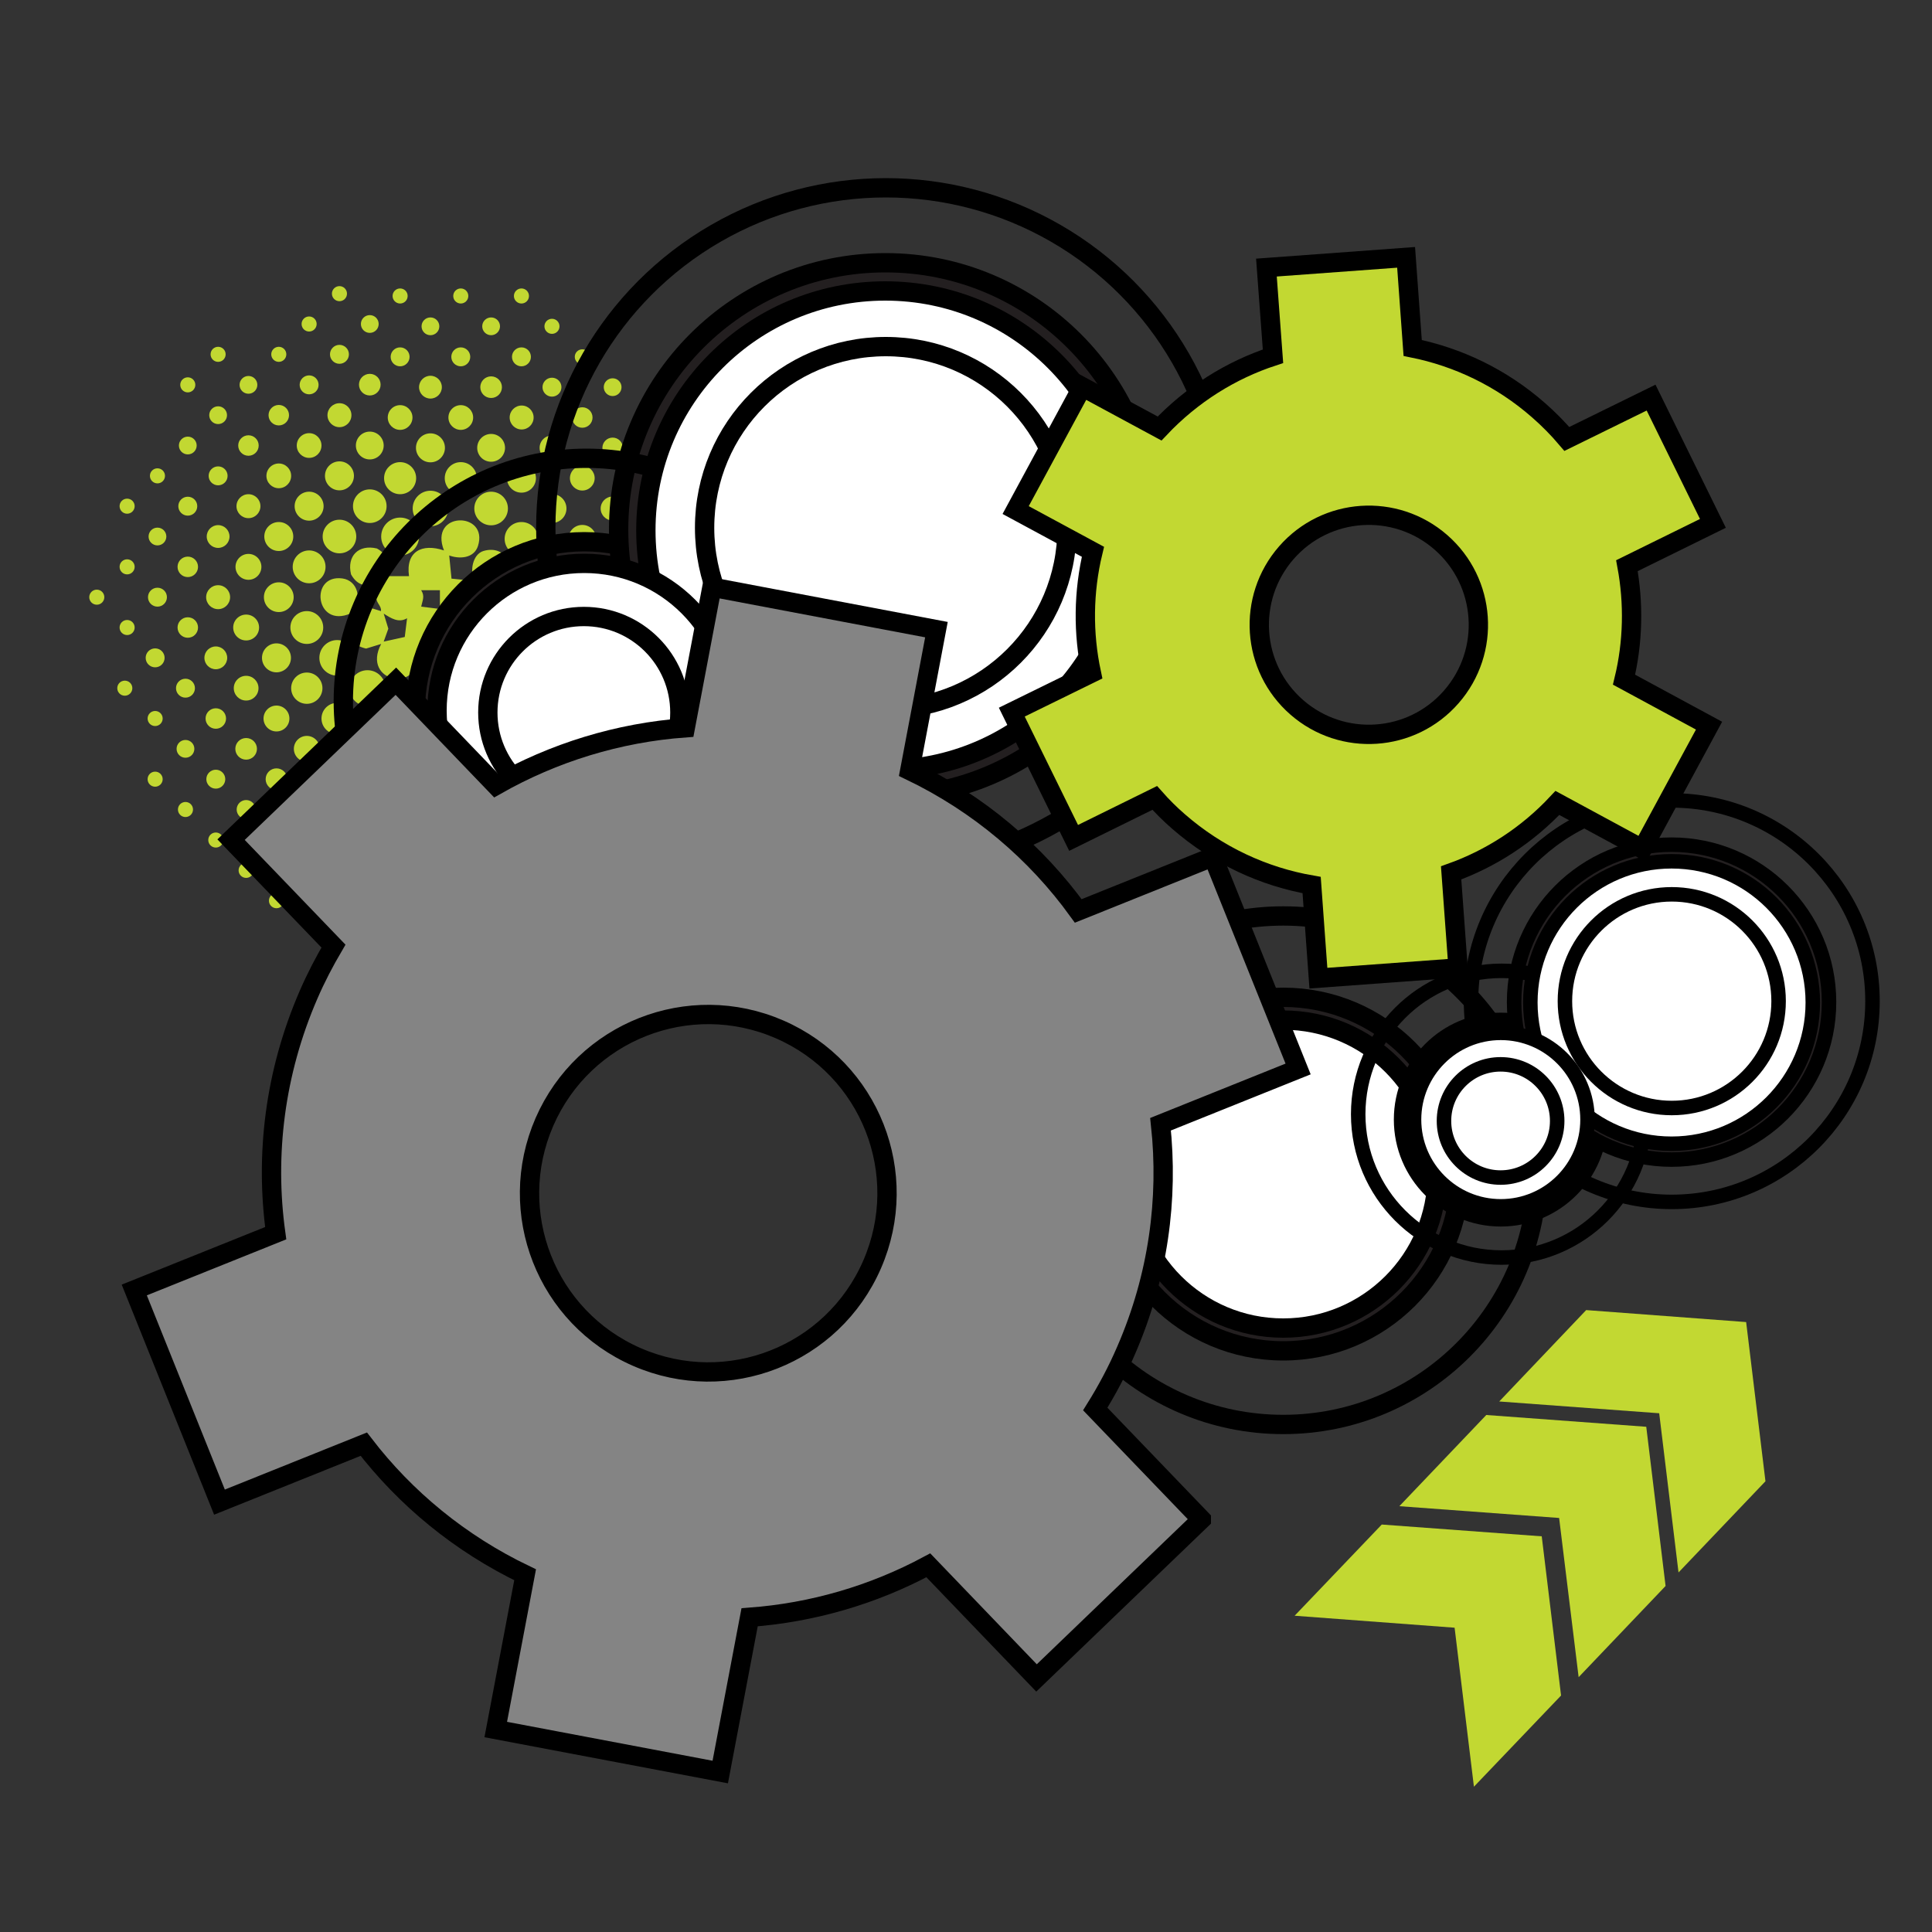 <?xml version="1.0" encoding="UTF-8"?>
<svg id="icons" xmlns="http://www.w3.org/2000/svg" viewBox="0 0 100 100">
  <rect x="0" y="0" width="100" height="100" fill="#333333" stroke="none"/>
  <defs>
    <style>
      .cls-1, .cls-2 {
        fill: none;
      }

      .cls-1, .cls-2, .cls-3, .cls-4, .cls-5, .cls-6, .cls-7, .cls-8 {
        stroke: #000;
        stroke-miterlimit: 10;
      }

      .cls-2, .cls-5, .cls-7 {
        stroke-width: .75px;
      }

      .cls-3, .cls-5 {
        fill: #231f20;
      }

      .cls-9, .cls-8 {
        fill: #c2d832;
      }

      .cls-4, .cls-7 {
        fill: #fff;
      }

      .cls-6 {
        fill: #848484;
      }
    </style>
  </defs>
  <g>
    <path class="cls-9" d="M23.25,28.74l.12,1.21,1.21.12c-.29-.48-.12-1.38.44-1.55,1.26-.38,1.93,1.13.88,1.85h-1.09c.15.42.22.85,0,1.27,1.46-.58,2.21,1.6.73,2-.48.13-.55-.12-.97-.19.37.6.29,1.41-.42,1.7-.93.38-1.79-.47-1.4-1.4l-1.09-.06c.16,2.28-2.99,1.63-1.93-.36l-.78.24c-.57-.13-.91-.46-1.04-1.04l.24-.78c-1.83.8-2.15-2.04-.43-1.81.81.11,1.02,1.09.55,1.69l.67-.24.78.24c.03-.26-.23-.41-.24-.67-.01-.22.16-.43.12-.66-.64.06-1.09.04-1.43-.57-.23-.95.39-1.57,1.34-1.34.61.34.62.78.57,1.43h1.09c-.18-1.28.67-1.71,1.81-1.33-.8-2.04,2.33-2.03,1.76-.23-.21.65-.97.69-1.52.48ZM22.77,30.55h-.97c.2.31.07.52,0,.85l.97.12v-.97ZM21.07,32c-.44.26-.83,0-1.21-.24l.24.78-.24.67,1.09-.24.12-.97ZM24.34,32.12l-1.09-.12c.14.45.15.76,0,1.21.46-.17.78-.11,1.21.12-.14-.47-.36-.69-.12-1.21Z"/>
    <circle class="cls-9" cx="22.16" cy="35.74" r=".98"/>
    <circle class="cls-9" cx="20.71" cy="27.77" r=".98"/>
    <circle class="cls-9" cx="27" cy="31.03" r=".95"/>
    <circle class="cls-9" cx="19.02" cy="35.62" r=".93"/>
    <circle class="cls-9" cx="25.3" cy="35.74" r=".93"/>
    <circle class="cls-9" cx="22.28" cy="26.32" r=".92"/>
    <circle class="cls-9" cx="26.87" cy="34.17" r=".92"/>
    <circle class="cls-9" cx="17.45" cy="34.05" r=".92"/>
    <circle class="cls-9" cx="23.73" cy="37.31" r=".87"/>
    <circle class="cls-9" cx="19.14" cy="26.2" r=".87"/>
    <circle class="cls-9" cx="25.42" cy="26.32" r=".87"/>
    <circle class="cls-9" cx="20.59" cy="37.19" r=".87"/>
    <circle class="cls-9" cx="17.57" cy="27.77" r=".87"/>
    <circle class="cls-9" cx="26.99" cy="27.89" r=".87"/>
    <circle class="cls-9" cx="16" cy="29.34" r=".85"/>
    <circle class="cls-9" cx="15.88" cy="32.48" r=".85"/>
    <circle class="cls-9" cx="28.44" cy="32.6" r=".85"/>
    <circle class="cls-9" cx="28.57" cy="29.46" r=".83"/>
    <circle class="cls-9" cx="23.85" cy="24.75" r=".83"/>
    <circle class="cls-9" cx="20.71" cy="24.75" r=".83"/>
    <circle class="cls-9" cx="22.16" cy="38.88" r=".81"/>
    <circle class="cls-9" cx="26.87" cy="37.31" r=".81"/>
    <circle class="cls-9" cx="15.88" cy="35.62" r=".81"/>
    <circle class="cls-9" cx="17.45" cy="37.19" r=".81"/>
    <circle class="cls-9" cx="28.45" cy="35.74" r=".79"/>
    <circle class="cls-9" cx="19.02" cy="38.76" r=".77"/>
    <circle class="cls-9" cx="14.43" cy="30.91" r=".77"/>
    <circle class="cls-9" cx="17.57" cy="24.63" r=".75"/>
    <circle class="cls-9" cx="14.43" cy="27.77" r=".75"/>
    <circle class="cls-9" cx="28.57" cy="26.32" r=".75"/>
    <circle class="cls-9" cx="22.28" cy="23.18" r=".75"/>
    <circle class="cls-9" cx="30.14" cy="31.03" r=".75"/>
    <circle class="cls-9" cx="26.99" cy="24.75" r=".75"/>
    <circle class="cls-9" cx="14.31" cy="34.05" r=".75"/>
    <circle class="cls-9" cx="30.02" cy="34.17" r=".75"/>
    <circle class="cls-9" cx="25.3" cy="38.88" r=".75"/>
    <circle class="cls-9" cx="16" cy="26.2" r=".75"/>
    <circle class="cls-9" cx="23.73" cy="40.46" r=".72"/>
    <circle class="cls-9" cx="25.42" cy="23.18" r=".72"/>
    <circle class="cls-9" cx="20.59" cy="40.33" r=".72"/>
    <circle class="cls-9" cx="30.14" cy="27.89" r=".72"/>
    <circle class="cls-9" cx="19.14" cy="23.06" r=".72"/>
    <circle class="cls-9" cx="12.86" cy="29.34" r=".67"/>
    <circle class="cls-9" cx="31.59" cy="32.6" r=".67"/>
    <circle class="cls-9" cx="14.31" cy="37.19" r=".67"/>
    <circle class="cls-9" cx="30.02" cy="37.31" r=".67"/>
    <circle class="cls-9" cx="12.74" cy="32.48" r=".67"/>
    <circle class="cls-9" cx="15.88" cy="38.76" r=".67"/>
    <circle class="cls-9" cx="28.44" cy="38.88" r=".67"/>
    <circle class="cls-9" cx="22.16" cy="42.03" r=".64"/>
    <circle class="cls-9" cx="16" cy="23.06" r=".64"/>
    <circle class="cls-9" cx="20.71" cy="21.61" r=".64"/>
    <circle class="cls-9" cx="26.87" cy="40.46" r=".64"/>
    <circle class="cls-9" cx="17.45" cy="40.33" r=".64"/>
    <circle class="cls-9" cx="31.71" cy="29.46" r=".64"/>
    <circle class="cls-9" cx="31.59" cy="35.74" r=".64"/>
    <circle class="cls-9" cx="30.14" cy="24.75" r=".64"/>
    <circle class="cls-9" cx="12.74" cy="35.62" r=".64"/>
    <circle class="cls-9" cx="14.43" cy="24.63" r=".64"/>
    <circle class="cls-9" cx="23.85" cy="21.61" r=".64"/>
    <circle class="cls-9" cx="28.57" cy="23.18" r=".64"/>
    <circle class="cls-9" cx="25.3" cy="42.03" r=".62"/>
    <circle class="cls-9" cx="19.02" cy="41.9" r=".62"/>
    <circle class="cls-9" cx="31.71" cy="26.32" r=".62"/>
    <circle class="cls-9" cx="11.29" cy="30.91" r=".62"/>
    <circle class="cls-9" cx="17.57" cy="21.49" r=".62"/>
    <circle class="cls-9" cx="27" cy="21.61" r=".62"/>
    <circle class="cls-9" cx="33.16" cy="31.03" r=".62"/>
    <circle class="cls-9" cx="12.86" cy="26.2" r=".62"/>
    <circle class="cls-9" cx="22.28" cy="20.04" r=".59"/>
    <circle class="cls-9" cx="11.17" cy="34.05" r=".59"/>
    <circle class="cls-9" cx="33.16" cy="34.17" r=".59"/>
    <circle class="cls-9" cx="11.29" cy="27.77" r=".59"/>
    <circle class="cls-9" cx="15.88" cy="41.9" r=".56"/>
    <circle class="cls-9" cx="12.74" cy="38.76" r=".56"/>
    <circle class="cls-9" cx="25.42" cy="20.04" r=".56"/>
    <circle class="cls-9" cx="19.14" cy="19.91" r=".56"/>
    <circle class="cls-9" cx="31.59" cy="38.88" r=".56"/>
    <circle class="cls-9" cx="28.44" cy="42.02" r=".56"/>
    <circle class="cls-9" cx="14.31" cy="40.33" r=".56"/>
    <circle class="cls-9" cx="33.28" cy="27.89" r=".56"/>
    <circle class="cls-9" cx="30.02" cy="40.45" r=".56"/>
    <circle class="cls-9" cx="20.59" cy="43.47" r=".56"/>
    <circle class="cls-9" cx="23.73" cy="43.6" r=".56"/>
    <circle class="cls-9" cx="12.86" cy="23.06" r=".53"/>
    <circle class="cls-9" cx="31.71" cy="23.18" r=".53"/>
    <circle class="cls-9" cx="33.16" cy="37.31" r=".53"/>
    <circle class="cls-9" cx="11.17" cy="37.19" r=".53"/>
    <circle class="cls-9" cx="9.72" cy="29.34" r=".53"/>
    <circle class="cls-9" cx="30.14" cy="21.61" r=".53"/>
    <circle class="cls-9" cx="14.43" cy="21.49" r=".53"/>
    <circle class="cls-9" cx="34.73" cy="32.6" r=".53"/>
    <circle class="cls-9" cx="9.72" cy="32.48" r=".53"/>
    <circle class="cls-9" cx="17.45" cy="43.48" r=".53"/>
    <circle class="cls-9" cx="26.99" cy="18.47" r=".49"/>
    <circle class="cls-9" cx="16" cy="19.92" r=".49"/>
    <circle class="cls-9" cx="28.57" cy="20.04" r=".49"/>
    <circle class="cls-9" cx="11.29" cy="24.63" r=".49"/>
    <circle class="cls-9" cx="33.28" cy="24.75" r=".49"/>
    <circle class="cls-9" cx="9.72" cy="26.2" r=".49"/>
    <circle class="cls-9" cx="34.85" cy="26.32" r=".49"/>
    <circle class="cls-9" cx="8.15" cy="30.91" r=".49"/>
    <circle class="cls-9" cx="36.3" cy="31.03" r=".49"/>
    <circle class="cls-9" cx="8.03" cy="34.05" r=".49"/>
    <circle class="cls-9" cx="34.85" cy="29.46" r=".49"/>
    <circle class="cls-9" cx="30.02" cy="43.6" r=".49"/>
    <circle class="cls-9" cx="9.6" cy="35.62" r=".49"/>
    <circle class="cls-9" cx="34.73" cy="35.74" r=".49"/>
    <circle class="cls-9" cx="11.17" cy="40.33" r=".49"/>
    <circle class="cls-9" cx="33.16" cy="40.46" r=".49"/>
    <circle class="cls-9" cx="12.74" cy="41.9" r=".49"/>
    <circle class="cls-9" cx="31.59" cy="42.03" r=".49"/>
    <circle class="cls-9" cx="17.57" cy="18.34" r=".49"/>
    <circle class="cls-9" cx="14.31" cy="43.48" r=".49"/>
    <circle class="cls-9" cx="20.71" cy="18.47" r=".49"/>
    <circle class="cls-9" cx="23.85" cy="18.47" r=".49"/>
    <circle class="cls-9" cx="26.87" cy="43.6" r=".49"/>
    <circle class="cls-9" cx="19.02" cy="45.05" r=".49"/>
    <circle class="cls-9" cx="22.16" cy="45.17" r=".49"/>
    <circle class="cls-9" cx="25.3" cy="45.17" r=".49"/>
    <circle class="cls-9" cx="11.29" cy="21.49" r=".46"/>
    <circle class="cls-9" cx="36.3" cy="34.17" r=".46"/>
    <circle class="cls-9" cx="8.15" cy="27.77" r=".46"/>
    <circle class="cls-9" cx="34.73" cy="38.88" r=".46"/>
    <circle class="cls-9" cx="22.28" cy="16.89" r=".46"/>
    <circle class="cls-9" cx="12.86" cy="19.92" r=".46"/>
    <circle class="cls-9" cx="33.28" cy="21.61" r=".46"/>
    <circle class="cls-9" cx="19.14" cy="16.77" r=".46"/>
    <circle class="cls-9" cx="31.71" cy="20.04" r=".46"/>
    <circle class="cls-9" cx="25.42" cy="16.89" r=".46"/>
    <circle class="cls-9" cx="9.6" cy="38.76" r=".46"/>
    <circle class="cls-9" cx="9.72" cy="23.06" r=".46"/>
    <circle class="cls-9" cx="15.88" cy="45.05" r=".46"/>
    <circle class="cls-9" cx="36.42" cy="27.89" r=".46"/>
    <circle class="cls-9" cx="28.45" cy="45.17" r=".46"/>
    <circle class="cls-9" cx="20.59" cy="46.62" r=".46"/>
    <circle class="cls-9" cx="9.72" cy="19.92" r=".39"/>
    <circle class="cls-9" cx="30.14" cy="18.47" r=".39"/>
    <circle class="cls-9" cx="14.43" cy="18.34" r=".39"/>
    <circle class="cls-9" cx="11.29" cy="18.34" r=".39"/>
    <circle class="cls-9" cx="28.57" cy="16.89" r=".39"/>
    <circle class="cls-9" cx="16" cy="16.77" r=".39"/>
    <circle class="cls-9" cx="8.03" cy="40.33" r=".39"/>
    <circle class="cls-9" cx="36.3" cy="40.45" r=".39"/>
    <circle class="cls-9" cx="26.99" cy="15.32" r=".39"/>
    <circle class="cls-9" cx="5.01" cy="30.91" r=".39"/>
    <circle class="cls-9" cx="23.85" cy="15.32" r=".39"/>
    <circle class="cls-9" cx="20.71" cy="15.32" r=".39"/>
    <circle class="cls-9" cx="6.58" cy="29.34" r=".39"/>
    <circle class="cls-9" cx="9.6" cy="41.9" r=".39"/>
    <circle class="cls-9" cx="6.46" cy="35.62" r=".39"/>
    <circle class="cls-9" cx="34.73" cy="42.03" r=".39"/>
    <circle class="cls-9" cx="37.99" cy="29.46" r=".39"/>
    <circle class="cls-9" cx="37.87" cy="35.74" r=".39"/>
    <circle class="cls-9" cx="37.87" cy="32.6" r=".39"/>
    <circle class="cls-9" cx="6.58" cy="32.48" r=".39"/>
    <circle class="cls-9" cx="11.17" cy="43.48" r=".39"/>
    <circle class="cls-9" cx="37.99" cy="26.32" r=".39"/>
    <circle class="cls-9" cx="8.03" cy="37.19" r=".39"/>
    <circle class="cls-9" cx="33.16" cy="43.6" r=".39"/>
    <circle class="cls-9" cx="36.3" cy="37.31" r=".39"/>
    <circle class="cls-9" cx="34.85" cy="23.18" r=".39"/>
    <circle class="cls-9" cx="12.74" cy="45.05" r=".39"/>
    <circle class="cls-9" cx="6.58" cy="26.2" r=".39"/>
    <circle class="cls-9" cx="36.42" cy="24.75" r=".39"/>
    <circle class="cls-9" cx="17.57" cy="15.2" r=".39"/>
    <circle class="cls-9" cx="31.59" cy="45.17" r=".39"/>
    <circle class="cls-9" cx="8.15" cy="24.63" r=".39"/>
    <circle class="cls-9" cx="14.31" cy="46.62" r=".39"/>
    <circle class="cls-9" cx="17.45" cy="46.62" r=".39"/>
    <circle class="cls-9" cx="23.73" cy="46.74" r=".39"/>
    <circle class="cls-9" cx="26.87" cy="46.74" r=".39"/>
    <circle class="cls-9" cx="30.02" cy="46.74" r=".39"/>
    <circle class="cls-9" cx="19.02" cy="48.19" r=".39"/>
    <circle class="cls-9" cx="22.16" cy="48.19" r=".39"/>
    <circle class="cls-9" cx="25.3" cy="48.31" r=".39"/>
  </g>
  <g>
    <g>
      <circle class="cls-3" cx="66.42" cy="60.77" r="9.15"/>
      <circle class="cls-1" cx="66.42" cy="60.57" r="13.16"/>
    </g>
    <circle class="cls-4" cx="66.42" cy="60.77" r="7.97"/>
  </g>
  <g>
    <g>
      <circle class="cls-5" cx="77.68" cy="57.95" r="5.16"/>
      <circle class="cls-5" cx="86.52" cy="51.87" r="8.15"/>
      <circle class="cls-2" cx="77.72" cy="57.67" r="7.42"/>
      <circle class="cls-2" cx="86.53" cy="51.82" r="10.39"/>
    </g>
    <circle class="cls-7" cx="86.52" cy="51.89" r="7.31"/>
    <circle class="cls-7" cx="77.68" cy="57.95" r="4.49"/>
    <circle class="cls-7" cx="86.53" cy="51.82" r="5.53"/>
    <circle class="cls-7" cx="77.67" cy="58.02" r="2.93"/>
  </g>
  <g>
    <g>
      <circle class="cls-3" cx="30.24" cy="36.78" r="8.74"/>
      <circle class="cls-3" cx="45.83" cy="27.41" r="13.81"/>
      <circle class="cls-1" cx="30.35" cy="36.3" r="12.58"/>
      <circle class="cls-1" cx="45.85" cy="27.32" r="17.6"/>
    </g>
    <circle class="cls-4" cx="45.82" cy="27.45" r="12.39"/>
    <circle class="cls-4" cx="30.24" cy="36.78" r="7.62"/>
    <circle class="cls-4" cx="45.85" cy="27.32" r="9.38"/>
    <circle class="cls-4" cx="30.22" cy="36.88" r="4.97"/>
  </g>
  <path class="cls-6" d="M62.18,78.64l-5.49-5.71c.6-.96,1.14-1.97,1.6-3.04,1.66-3.82,2.2-7.84,1.78-11.7l7.12-2.86-4.41-10.98-6.97,2.8c-2.19-3.03-5.14-5.55-8.72-7.27l1.38-7.29-11.62-2.2-1.38,7.28c-3.46.25-6.81,1.28-9.8,2.98l-5.18-5.39-8.53,8.2,5.3,5.51c-.47.8-.91,1.64-1.29,2.52-1.75,4.03-2.26,8.29-1.7,12.34l-7.32,2.94,4.41,10.98,7.47-3c2.15,2.8,4.97,5.14,8.35,6.76l-1.52,8.01,11.62,2.2,1.52-8.01c3.25-.24,6.4-1.16,9.25-2.69l5.6,5.83,8.53-8.2ZM28.18,58.07c2.04-4.68,7.48-6.83,12.17-4.79s6.83,7.48,4.79,12.17-7.48,6.83-12.17,4.79-6.83-7.48-4.79-12.17Z"/>
  <path class="cls-8" d="M85.46,20.58l-4.36,2.14c-.45-.53-.94-1.03-1.48-1.5-1.92-1.68-4.17-2.74-6.5-3.21l-.34-4.69-7.23.53.34,4.59c-2.17.71-4.2,1.97-5.87,3.74l-4-2.16-3.45,6.38,4,2.16c-.5,2.07-.52,4.22-.08,6.28l-4.12,2.02,3.2,6.51,4.2-2.07c.38.43.79.84,1.23,1.22,2.03,1.77,4.42,2.86,6.89,3.29l.35,4.82,7.23-.53-.36-4.92c2.04-.73,3.93-1.94,5.5-3.62l4.4,2.38,3.45-6.38-4.4-2.38c.47-1.94.51-3.96.15-5.9l4.45-2.19-3.2-6.51ZM67.12,36.61c-2.36-2.06-2.6-5.64-.54-8,2.06-2.36,5.64-2.6,8-.54s2.6,5.64.54,8-5.64,2.6-8,.54Z"/>
  <g>
    <polygon class="cls-9" points="90.38 68.43 82.1 67.81 77.6 72.54 85.88 73.15 86.88 81.39 91.38 76.67 90.38 68.43"/>
    <polygon class="cls-9" points="85.21 73.85 76.93 73.24 72.43 77.96 80.7 78.57 81.71 86.81 86.21 82.09 85.21 73.85"/>
    <polygon class="cls-9" points="79.8 79.52 71.52 78.91 67.01 83.63 75.29 84.25 76.29 92.48 80.8 87.76 79.8 79.52"/>
  </g>
</svg>